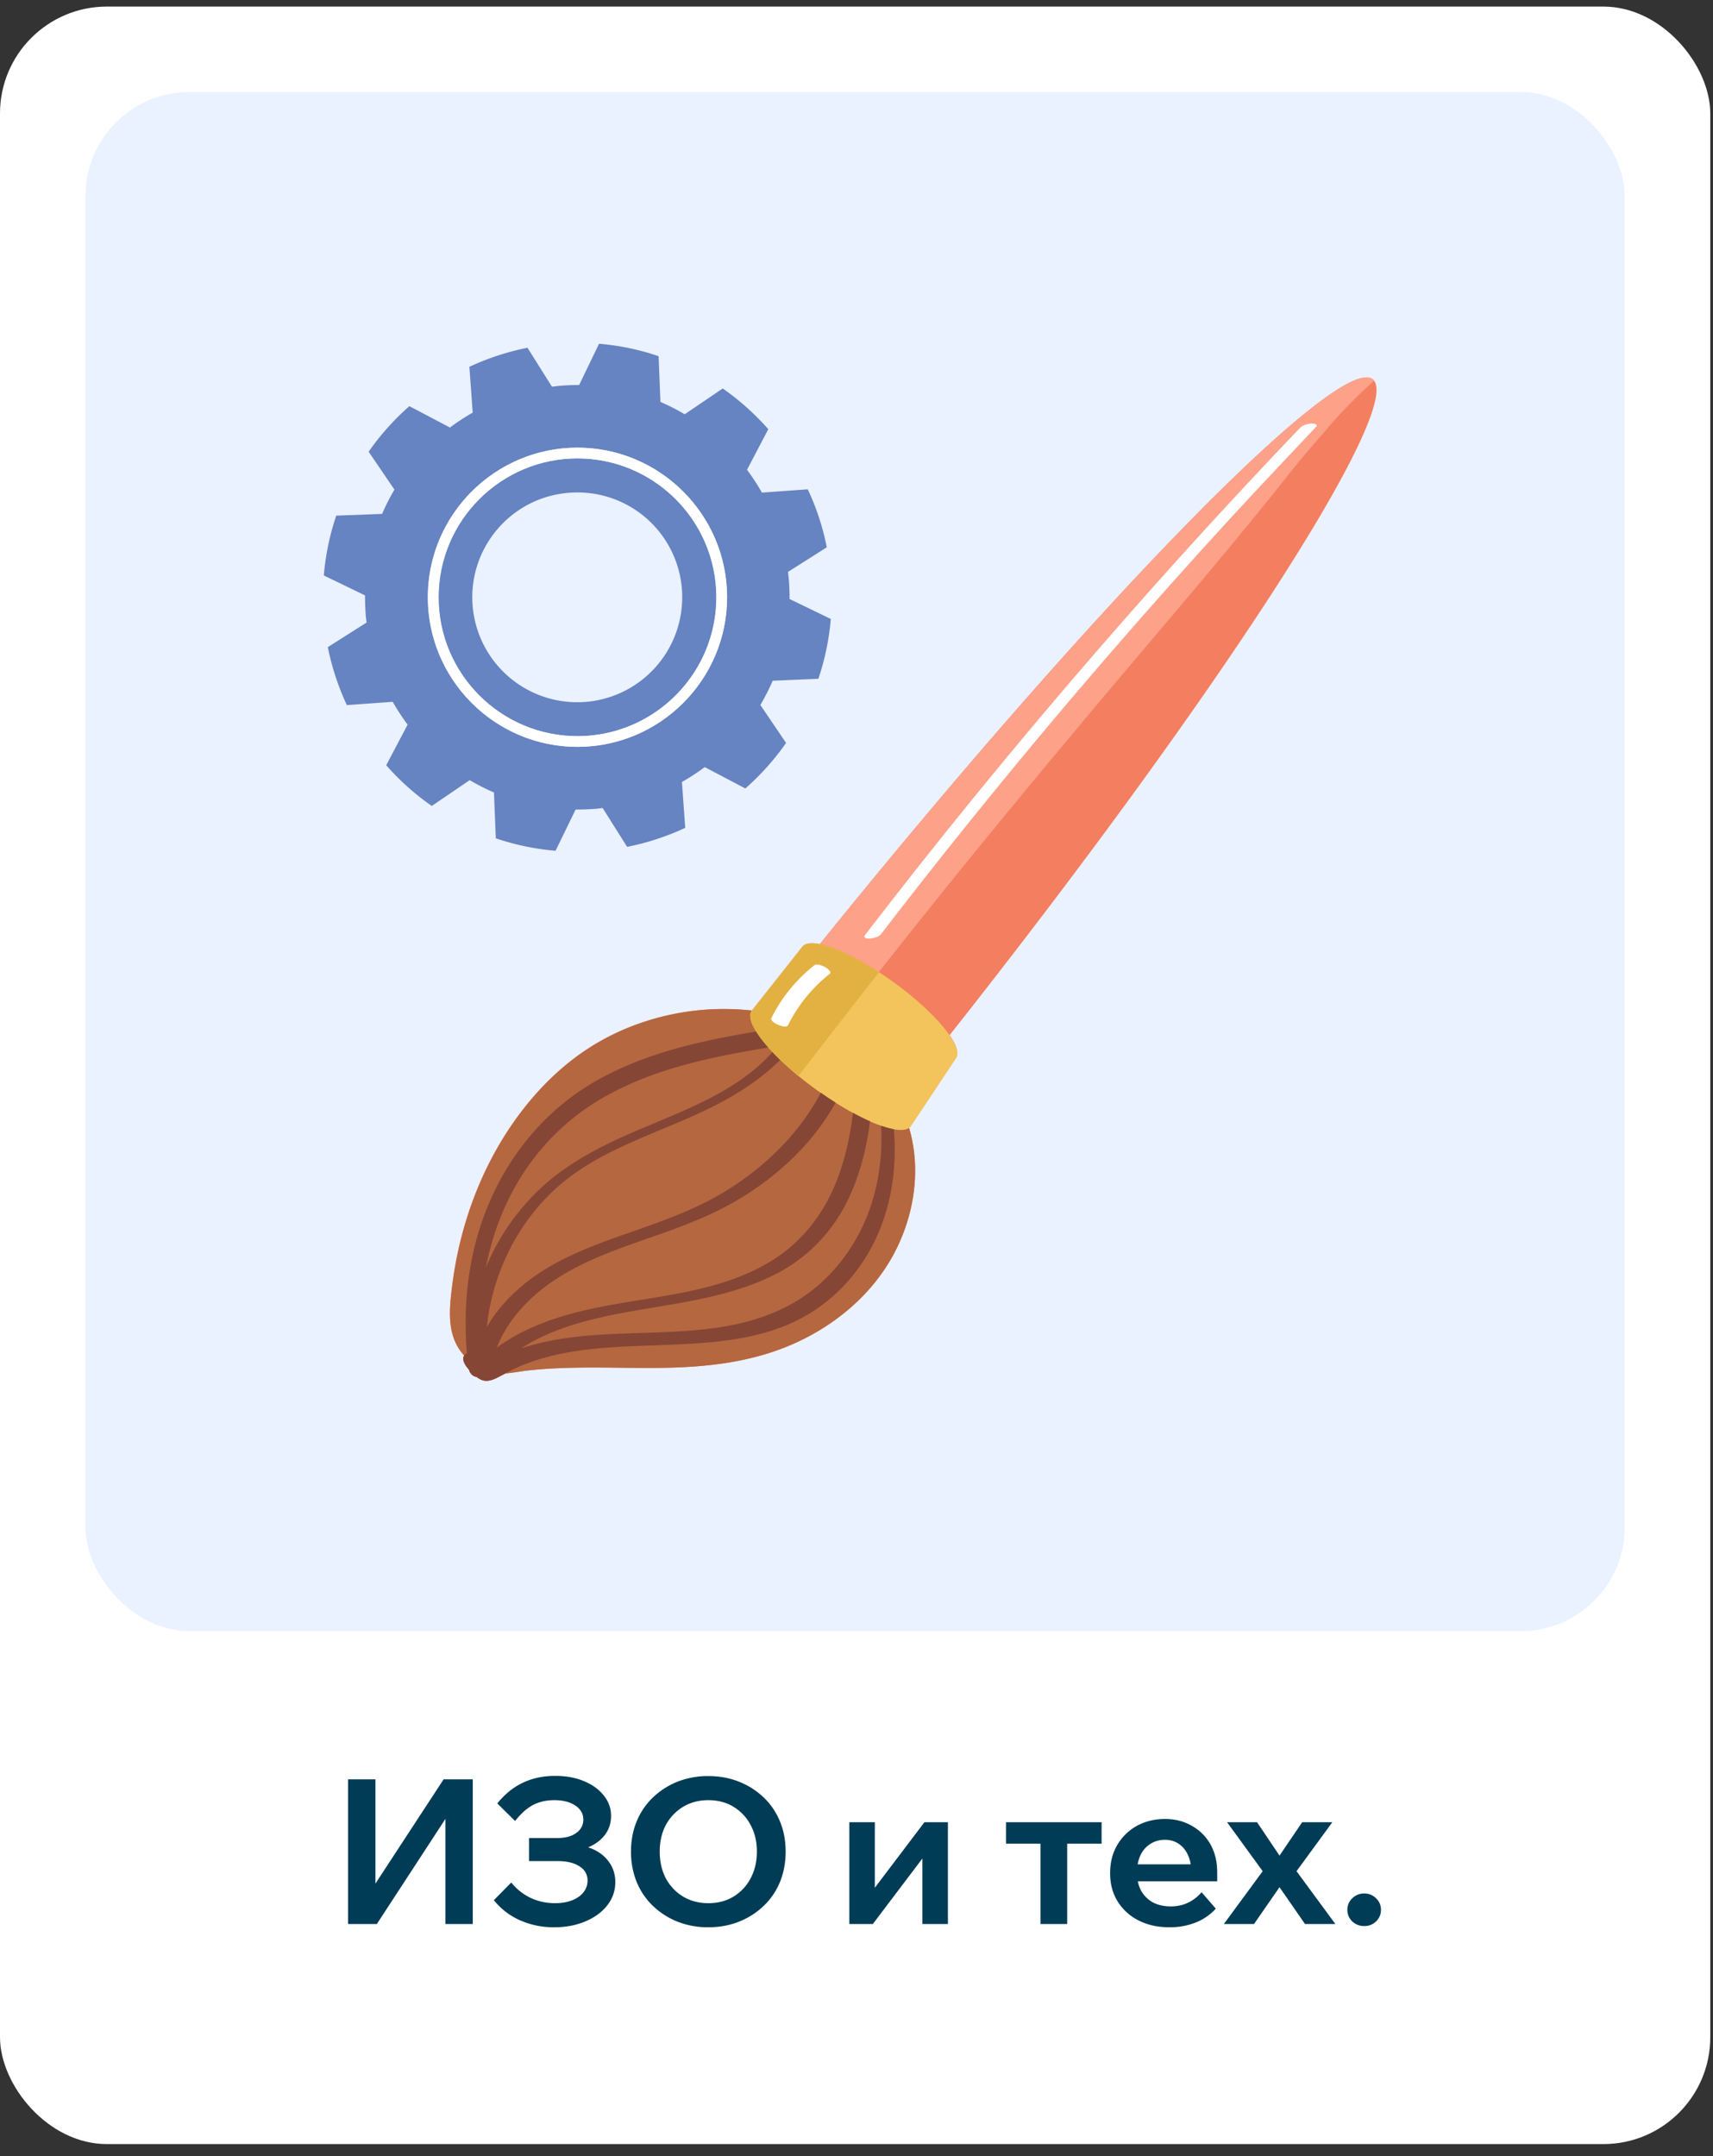 <svg width="112" height="141" fill="none" xmlns="http://www.w3.org/2000/svg"><rect width="100%" height="100%" fill="#333333" stroke="none"/><rect y=".43" width="111.822" height="139.777" rx="6.989" fill="#fff"/><rect x="5.588" y="6.02" width="100.639" height="100.639" rx="6.787" fill="#EAF1FF"/><path d="M30.204 88.478c.043.055.094.11.141.165-.168.283.075.656.314.923l.024.063a.207.207 0 0 0 .067.133.56.56 0 0 0 .365.271c.016.004.027 0 .04.004.14.11.297.204.466.24.318.066.648-.063.927-.209l.49-.255c.468-.035.935-.13 1.395-.184 2.992-.342 6.003-.134 9.003-.185 2.964-.05 5.936-.408 8.653-1.665 2.647-1.22 4.971-3.2 6.353-5.79 1.327-2.49 1.803-5.51.99-8.242a.436.436 0 0 0 .114-.11l2.956-4.453c.212-.294.043-.828-.412-1.496C79.397 45.795 91.56 27.074 89.837 24.895a.567.567 0 0 0-.082-.086c-2.171-1.736-18.18 14.649-36.15 36.923-.012-.004-.023-.004-.031-.004l-.13-.023c-.055-.008-.106-.016-.157-.02a1.2 1.2 0 0 0-.114-.008.855.855 0 0 0-.141 0c-.032 0-.067.004-.098.004-.044.004-.083.012-.122.02a.415.415 0 0 0-.075.02c-.039.011-.074.03-.11.046-.015.008-.035.016-.05.028a.45.45 0 0 0-.118.11l-3.303 4.177a16.992 16.992 0 0 0-3.313-.035c-2.62.24-5.195 1.088-7.402 2.525-2.528 1.645-4.558 4.044-6.027 6.663-1.535 2.748-2.485 5.807-2.866 8.928-.18 1.48-.333 3.075.656 4.315Z" fill="#F37E60"/><path d="M30.208 88.477c.043.055.094.11.14.165-.168.283.076.656.315.923l.024.063a.207.207 0 0 0 .066.133.56.56 0 0 0 .366.271c.015.004.027 0 .039.004.141.11.298.204.467.24.318.066.648-.063.927-.209l.49-.255c.468-.035.935-.13 1.394-.184 2.992-.342 6.004-.134 9.003-.185 2.965-.051 5.937-.408 8.654-1.665 2.646-1.22 4.97-3.2 6.353-5.791 1.327-2.49 1.802-5.509.99-8.241-.205.14-.542.164-.982.086a5.497 5.497 0 0 1-.833-.228 10.36 10.36 0 0 1-.722-.283 14.63 14.63 0 0 1-1.115-.553c-.365-.2-.746-.42-1.135-.668a24.362 24.362 0 0 1-2.45-1.766c-.424-.35-.817-.7-1.166-1.037-.102-.098-.2-.196-.299-.295l-.007-.007c-.071-.071-.138-.142-.204-.212-.09-.099-.181-.193-.264-.287-.125-.145-.247-.283-.353-.42-.004-.008-.012-.016-.016-.02-.074-.094-.141-.184-.208-.27-.004-.009-.008-.013-.012-.02a4.419 4.419 0 0 1-.212-.315c-.043-.066-.078-.129-.113-.192-.004-.008-.012-.016-.016-.027a2.286 2.286 0 0 1-.126-.252 1.684 1.684 0 0 1-.078-.204l-.004-.016a1.099 1.099 0 0 1-.043-.18c0-.004-.004-.012-.004-.02a1.19 1.19 0 0 1-.012-.16v-.028a.711.711 0 0 1 .024-.138c.003-.007.003-.015.007-.02a.45.45 0 0 1 .063-.121l.012-.012a16.983 16.983 0 0 0-3.314-.035c-2.619.24-5.194 1.087-7.401 2.524-2.529 1.646-4.559 4.045-6.027 6.664-1.535 2.748-2.485 5.807-2.866 8.928-.189 1.48-.342 3.074.648 4.315Z" fill="#B56740"/><path d="M57.469 63.559c5.69-7.248 11.567-14.32 17.523-21.352 3.04-3.589 6.078-7.17 9-10.852.392-.495.789-.99 1.193-1.48l2.022-2.352a34.76 34.76 0 0 1 2.639-2.631.571.571 0 0 0-.083-.087c-2.171-1.735-18.179 14.65-36.15 36.924.947.192 2.348.848 3.856 1.83Z" fill="#FDA189"/><path d="M49.064 66.575c0 .004.004.011.004.02.012.058.024.117.043.18 0 .004.004.012.004.015a1.949 1.949 0 0 0 .094.236c.032.07.067.142.11.22.004.008.012.016.016.028.035.062.075.125.114.192.004.008.012.016.016.023.059.095.125.189.196.291l.012.02a4.157 4.157 0 0 0 .224.29c.059.07.117.145.18.22l.004.004a7.559 7.559 0 0 0 .189.22c.074.082.153.169.231.251l.012.012c.067.07.134.141.204.212l.008.008c.094.098.192.196.298.294.012.008.02.02.032.028.008.004.012.011.02.015.098.095.2.189.306.287l.082.075c.087.078.177.16.271.24l.094.082c.118.102.24.208.365.31.366.302.754.6 1.163.899.106.079.212.15.318.224a22.85 22.85 0 0 0 2.105 1.311c.388.212.765.397 1.114.554.255.114.495.204.723.282.302.107.585.185.832.228.444.079.782.055.982-.086a.436.436 0 0 0 .114-.11l2.956-4.453c.212-.294.043-.828-.412-1.496-.68-.989-1.995-2.265-3.652-3.466a22.69 22.69 0 0 0-.973-.668c-1.508-.982-2.91-1.633-3.86-1.83-.012-.004-.023-.004-.031-.004a1.49 1.49 0 0 0-.13-.02c-.055-.007-.106-.015-.157-.019-.04-.004-.078-.008-.114-.008a.833.833 0 0 0-.141 0c-.032 0-.067.004-.098.004-.044.004-.083.012-.122.02-.028.004-.051.012-.075.02-.039.011-.074.03-.11.047-.015.007-.035.015-.05.027a.452.452 0 0 0-.119.11l-3.302 4.178-.011.011a.446.446 0 0 0-.063.122c-.004.008-.004.016-.008.02a.767.767 0 0 0-.024.137v.028c.004.05.008.106.016.165Z" fill="#F2C45B"/><path d="M36.042 88.67c2.477-.608 5.057-.624 7.593-.726 2.498-.102 5.058-.255 7.417-1.138 2.4-.895 4.374-2.592 5.678-4.794 1.453-2.454 1.951-5.352 1.712-8.171a5.502 5.502 0 0 1-.833-.228c.118 2.226-.235 4.472-1.174 6.506-1.017 2.199-2.701 4.1-4.849 5.242-4.3 2.293-9.423 1.504-14.087 2.077-1.155.141-2.31.365-3.416.73 2.925-1.892 6.698-2.316 10.078-2.91 2.254-.396 4.516-.894 6.565-1.947a10.53 10.53 0 0 0 4.602-4.629c.852-1.669 1.32-3.502 1.555-5.36-.35-.153-.727-.34-1.115-.553-.193 1.653-.566 3.286-1.217 4.818-.892 2.08-2.333 3.82-4.292 4.974-3.942 2.325-8.752 2.176-13.051 3.385-1.677.471-3.326 1.15-4.727 2.179.534-1.374 1.48-2.568 2.61-3.538 1.78-1.523 3.943-2.418 6.126-3.2 2.261-.808 4.558-1.53 6.659-2.717 1.826-1.028 3.502-2.344 4.884-3.918a15.633 15.633 0 0 0 1.877-2.65c-.318-.2-.644-.417-.97-.644-1.417 2.693-3.71 4.904-6.317 6.486-2.046 1.24-4.304 1.995-6.55 2.784-2.214.777-4.448 1.625-6.32 3.078-1.053.817-1.995 1.822-2.651 2.98.334-3.227 1.763-6.333 4.064-8.642 3.247-3.263 7.954-4.142 11.837-6.384 1.186-.683 2.325-1.492 3.29-2.462-.101-.098-.2-.196-.298-.294l-.007-.008c-.071-.07-.138-.141-.205-.212-2.348 2.681-6.062 3.918-9.262 5.316-2.136.934-4.209 2.018-5.925 3.624a14.905 14.905 0 0 0-3.514 5.061l-.04.098c.449-2.297 1.305-4.503 2.647-6.462a15.243 15.243 0 0 1 4.504-4.335c1.798-1.12 3.797-1.893 5.834-2.45 1.806-.495 3.648-.837 5.497-1.139-.125-.145-.247-.282-.353-.42-.004-.008-.012-.016-.016-.02-.074-.094-.141-.184-.208-.27l-.012-.02a4.465 4.465 0 0 1-.212-.314c-3.636.604-7.303 1.41-10.515 3.25-3.906 2.243-6.596 6.012-7.778 10.331-.663 2.423-.836 4.97-.628 7.472-.023-.004-.047-.004-.063.008a.447.447 0 0 0-.117.13c-.173.282.074.655.314.922l.023.063a.208.208 0 0 0 .067.133.56.56 0 0 0 .365.271c.016.004.028 0 .04.004.14.11.298.204.467.24.318.066.648-.063.926-.209l.491-.255c.393-.208.79-.412 1.205-.577a14.429 14.429 0 0 1 1.795-.565Z" fill="#864636"/><path d="M49.067 66.593c0 .004.004.012.004.02.012.058.024.117.044.18l.003.016a1.94 1.94 0 0 0 .095.236c.031.07.066.14.11.22.004.007.011.015.015.027.09.16.2.33.326.506l.012.02a4.157 4.157 0 0 0 .224.29c.231.291.506.597.82.92l.008.007c.424.432.919.88 1.465 1.331.337-.432.671-.864 1.009-1.3.318-.408.632-.812.946-1.22l.063-.083c.357-.463.718-.927 1.076-1.386l.561-.726c.534-.691 1.076-1.375 1.614-2.062-1.508-.981-2.91-1.633-3.86-1.83-.011-.003-.023-.003-.031-.003l-.13-.024c-.055-.008-.106-.015-.157-.02a1.2 1.2 0 0 0-.114-.007.833.833 0 0 0-.14 0c-.032 0-.068.004-.1.004-.042.003-.082.011-.12.02a.415.415 0 0 0-.075.019c-.04.012-.075.031-.11.047-.016.008-.036.016-.051.027a.45.45 0 0 0-.118.11l-3.314 4.19a.45.45 0 0 0-.063.121c-.004.008-.004.016-.008.02a.778.778 0 0 0-.023.138v.027c.008.051.011.106.02.165Z" fill="#E2B141"/><path d="M85 27.978A397.414 397.414 0 0 0 73.463 40.57 408.172 408.172 0 0 0 62.5 53.594c-2.01 2.493-3.989 5.01-5.94 7.55-.154.2.137.236.282.228.228-.012.613-.09.762-.287A409.719 409.719 0 0 1 68.29 47.763a408.518 408.518 0 0 1 11.198-12.82c1.484-1.629 2.984-3.239 4.495-4.84.687-.727 1.37-1.457 2.058-2.18.11-.114.027-.176-.079-.204a.667.667 0 0 0-.204-.024c-.243.012-.577.095-.758.283ZM53.244 63.12a10.21 10.21 0 0 0-2.807 3.447c-.095.193.33.405.451.452.134.055.542.212.64.012a9.917 9.917 0 0 1 2.721-3.35c.267-.207-.734-.773-1.005-.56Z" fill="#fff"/><path d="M53.506 44.387c.423-1.25.7-2.561.813-3.912l-2.695-1.304c0-.437-.014-.881-.054-1.318-.014-.154-.034-.302-.047-.457l2.534-1.607a16.38 16.38 0 0 0-1.243-3.791l-2.998.215a13.531 13.531 0 0 0-.975-1.492l1.391-2.655a16.747 16.747 0 0 0-2.978-2.663l-2.487 1.688a13.498 13.498 0 0 0-1.586-.807l-.121-2.991c-1.23-.424-2.541-.7-3.893-.814l-1.304 2.703c-.437-.007-.874.013-1.317.053-.155.014-.303.034-.457.054l-1.6-2.548a16.771 16.771 0 0 0-3.798 1.244l.215 2.998c-.518.296-1.015.619-1.486.975l-2.655-1.398a16.742 16.742 0 0 0-2.662 2.978l1.687 2.48c-.302.511-.571 1.035-.807 1.587l-2.998.114c-.423 1.25-.699 2.561-.813 3.912l2.695 1.304c0 .437.014.881.048 1.318.013.154.033.302.053.457l-2.534 1.607a16.71 16.71 0 0 0 1.244 3.791l2.998-.215c.296.517.618 1.015.975 1.492l-1.399 2.656a16.487 16.487 0 0 0 2.978 2.662l2.48-1.688c.512.303 1.043.572 1.587.807l.121 2.998c1.25.424 2.555.7 3.906.813l1.31-2.695c.438 0 .875-.014 1.318-.047.155-.014.303-.034.45-.054l1.6 2.541a16.653 16.653 0 0 0 3.799-1.244l-.215-2.998a14.59 14.59 0 0 0 1.492-.974l2.655 1.398a16.74 16.74 0 0 0 2.662-2.978l-1.68-2.48c.295-.512.571-1.043.806-1.587l2.985-.128Zm-15.757 4.45c-5.391 0-9.78-4.39-9.78-9.78 0-5.392 4.389-9.782 9.78-9.782 5.391 0 9.78 4.39 9.78 9.781 0 5.392-4.389 9.781-9.78 9.781Z" fill="#6683C2"/><path d="M28.667 39.059c0 5.008 4.074 9.082 9.082 9.082 5.008 0 9.082-4.074 9.082-9.082 0-5.008-4.074-9.082-9.082-9.082-5.008 0-9.082 4.074-9.082 9.082Zm15.912-.598a6.865 6.865 0 0 1-6.239 7.434 6.865 6.865 0 0 1-7.435-6.238c-.329-3.778 2.468-7.105 6.239-7.428a6.847 6.847 0 0 1 7.435 6.232Z" fill="#6683C2"/><path d="M27.98 39.056c0 5.392 4.39 9.781 9.781 9.781 5.392 0 9.781-4.39 9.781-9.78 0-5.392-4.39-9.781-9.78-9.781-5.399 0-9.782 4.39-9.782 9.78Zm18.863 0c0 5.009-4.074 9.082-9.082 9.082-5.008 0-9.081-4.073-9.081-9.081 0-5.009 4.073-9.082 9.081-9.082 5.008 0 9.082 4.073 9.082 9.081Z" fill="#fff"/><path d="M22.758 125.817v-9.463h1.787v8.642h-1.191l5.651-8.642h1.906v9.463h-1.787v-8.682h1.178l-5.664 8.682h-1.88Zm13.475.211a5.43 5.43 0 0 1-2.25-.463 4.523 4.523 0 0 1-1.694-1.31l1.138-1.152c.362.442.785.777 1.27 1.006.495.23 1.024.344 1.589.344.423 0 .794-.061 1.111-.185.318-.123.565-.295.742-.516a1.19 1.19 0 0 0 .277-.768c0-.405-.176-.719-.529-.939-.344-.23-.825-.344-1.443-.344h-1.852v-1.509h1.866c.511 0 .917-.11 1.217-.331.31-.221.464-.512.464-.874 0-.379-.172-.683-.517-.913-.344-.238-.803-.357-1.376-.357-.53 0-.997.106-1.403.318-.397.211-.785.56-1.165 1.045l-1.164-1.151c.494-.609 1.05-1.059 1.667-1.35.627-.3 1.333-.45 2.118-.45.706 0 1.332.114 1.88.344.555.229.987.542 1.296.939.318.389.477.834.477 1.337 0 .468-.133.878-.397 1.231-.265.353-.631.626-1.099.821.556.185.988.476 1.297.873.318.397.477.865.477 1.403 0 .565-.177 1.072-.53 1.522-.344.441-.82.79-1.43 1.046-.6.255-1.278.383-2.037.383Zm10.078 0a5.404 5.404 0 0 1-2.025-.37 4.997 4.997 0 0 1-1.601-1.032 4.546 4.546 0 0 1-1.059-1.562 5.231 5.231 0 0 1-.37-1.985c0-.715.123-1.372.37-1.972.247-.6.6-1.121 1.059-1.562a5.017 5.017 0 0 1 1.601-1.033 5.404 5.404 0 0 1 2.025-.37c.733 0 1.403.123 2.012.37a4.981 4.981 0 0 1 1.615 1.033c.458.441.811.962 1.058 1.562.247.6.371 1.257.371 1.972 0 .714-.123 1.376-.37 1.985-.248.6-.6 1.12-1.06 1.562a4.962 4.962 0 0 1-1.614 1.032c-.609.247-1.28.37-2.012.37Zm0-1.575c.627 0 1.178-.145 1.655-.436a3.017 3.017 0 0 0 1.111-1.191c.274-.512.41-1.095.41-1.747 0-.653-.136-1.231-.41-1.734a3.01 3.01 0 0 0-1.111-1.191c-.477-.292-1.028-.437-1.655-.437-.617 0-1.169.145-1.654.437a3.107 3.107 0 0 0-1.125 1.191c-.265.503-.397 1.081-.397 1.734 0 .652.132 1.235.397 1.747.273.502.648.9 1.125 1.191.485.291 1.037.436 1.654.436Zm9.22 1.364v-6.658h1.667v4.434l-.093-.026 3.336-4.408h1.535v6.658h-1.668v-4.434l.093.026-3.335 4.408H55.53Zm12.497 0v-6.062h1.747v6.062h-1.747Zm-2.25-5.255v-1.403h6.247v1.403h-6.247Zm12.786 3.177.927 1.072a3.496 3.496 0 0 1-1.297.9 4.557 4.557 0 0 1-1.734.317c-.768 0-1.443-.15-2.025-.45a3.379 3.379 0 0 1-1.363-1.244c-.327-.529-.49-1.142-.49-1.839 0-.697.154-1.311.463-1.84a3.379 3.379 0 0 1 1.284-1.257c.547-.3 1.16-.45 1.84-.45.661 0 1.248.15 1.76.45.52.291.926.697 1.218 1.217.29.521.436 1.125.436 1.814v.079h-1.707v-.185c0-.406-.075-.759-.225-1.059-.141-.3-.34-.534-.596-.702a1.546 1.546 0 0 0-.886-.251 1.72 1.72 0 0 0-1.602 1.006c-.15.317-.225.697-.225 1.138 0 .468.093.869.278 1.204.194.327.455.578.781.755.335.167.72.251 1.151.251.795 0 1.465-.309 2.012-.926Zm1.02-.715h-5.877v-1.112h5.665l.211.517v.595Zm2.406 2.793h-1.972l2.54-3.455-2.329-3.203h1.96l1.468 2.184 1.483-2.184h1.972l-2.343 3.203 2.541 3.455h-1.985l-1.668-2.409-1.667 2.409Zm8.301-.927c0 .291-.106.543-.317.755a1.085 1.085 0 0 1-.781.304c-.3 0-.56-.101-.781-.304a1.032 1.032 0 0 1-.318-.755c0-.3.106-.551.318-.754.22-.212.48-.318.78-.318.31 0 .57.106.782.318.211.203.317.454.317.754Z" fill="#003C56"/></svg>